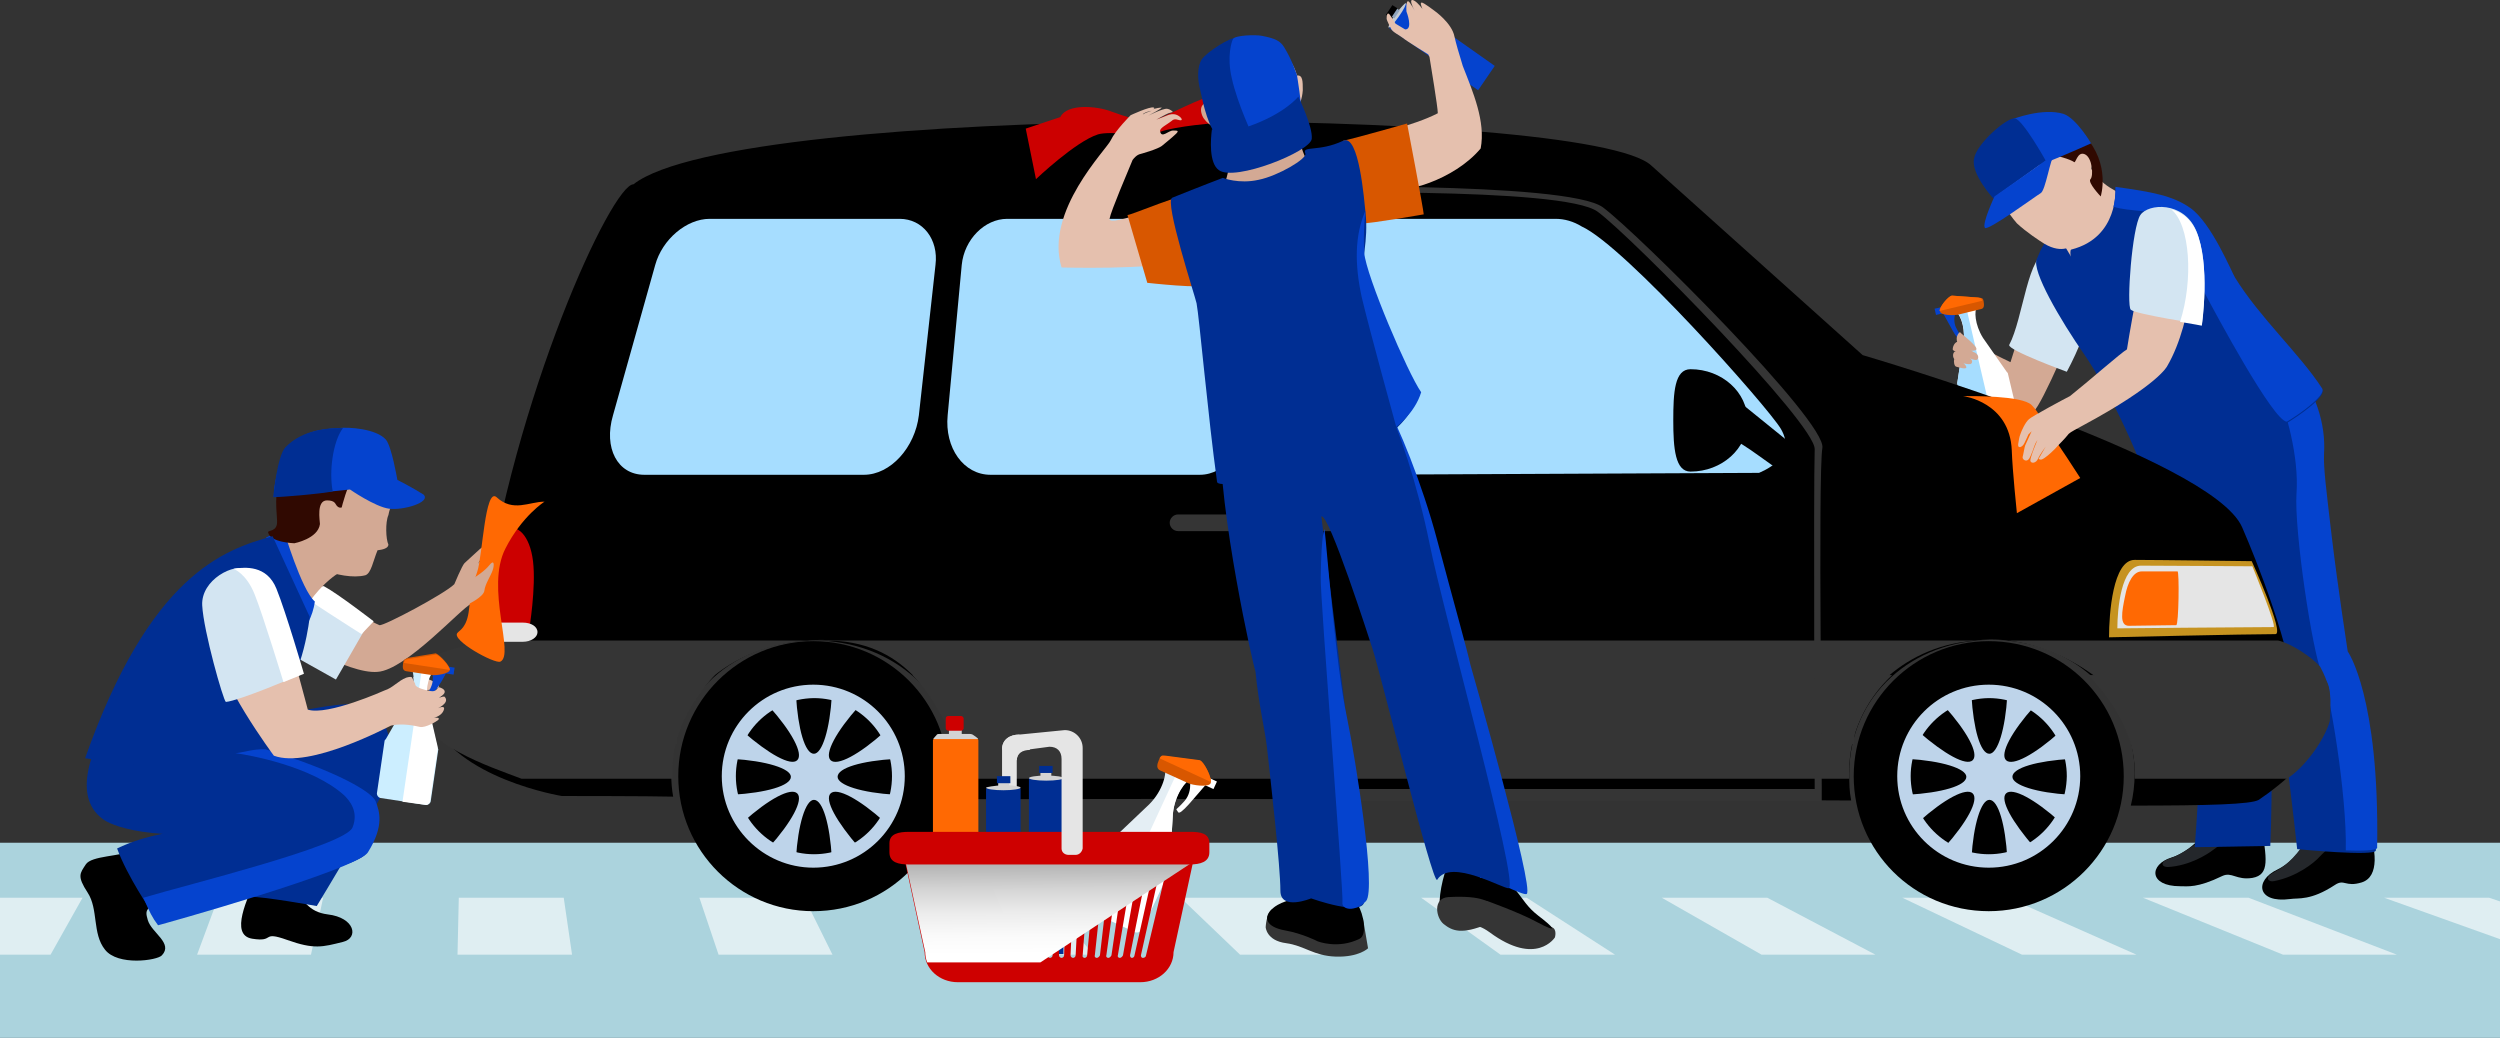 <?xml version="1.0" encoding="utf-8"?>
<!-- Generator: Adobe Illustrator 19.0.0, SVG Export Plug-In . SVG Version: 6.00 Build 0)  -->
<svg version="1.1" id="Layer_1" xmlns="http://www.w3.org/2000/svg" xmlns:xlink="http://www.w3.org/1999/xlink" x="0px" y="0px"
	 viewBox="0 0 390.7 162.2" style="enable-background:new 0 0 390.7 162.2;" xml:space="preserve">
<rect x="0" y="0" width="390.7" height="162.2" fill="#333333" stroke="none"/>
<style type="text/css">
	.st0{fill:#ABD3DD;}
	.st1{opacity:0.62;}
	.st2{fill:#FFFFFF;}
	.st3{fill:#24272B;}
	.st4{fill:#002E93;}
	.st5{fill:#0543CE;}
	.st6{fill:#D3A994;}
	.st7{fill:#D3E5F2;}
	.st8{fill:#A6DDFF;}
	.st9{fill:#D85700;}
	.st10{fill:#FF6903;}
	.st11{fill:#BED4EA;}
	.st12{fill:#353535;}
	.st13{fill:#C69320;}
	.st14{fill:#E5E5E5;}
	.st15{fill:#CC0000;}
	.st16{fill:#C3CAD1;}
	.st17{fill:#8FA4BC;}
	.st18{fill:#E5C0AE;}
	.st19{fill:#300901;}
	.st20{fill:#CCEEFF;}
	.st21{fill:#E4EEF4;}
	.st22{fill:#D3D3D3;}
	.st23{fill:#CE0000;}
	.st24{fill:url(#SVGID_1_);}
</style>
<polygon class="st0" points="422,162.2 -215,162.2 -172.5,131.7 422,131.7 "/>
<g class="st1">
	<polygon class="st2" points="-114.4,149.2 -132.2,149.2 -116.4,140.3 -99.9,140.3 	"/>
	<polygon class="st2" points="-73.6,149.2 -91.5,149.2 -78.8,140.3 -62.3,140.3 	"/>
	<polygon class="st2" points="-32.9,149.2 -50.7,149.2 -41.1,140.3 -24.7,140.3 	"/>
	<polygon class="st2" points="7.9,149.2 -10,149.2 -3.5,140.3 12.9,140.3 	"/>
	<polygon class="st2" points="48.6,149.2 30.8,149.2 34.1,140.3 50.5,140.3 	"/>
	<polygon class="st2" points="89.4,149.2 71.5,149.2 71.7,140.3 88.1,140.3 	"/>
	<polygon class="st2" points="130.1,149.2 112.3,149.2 109.3,140.3 125.7,140.3 	"/>
	<polygon class="st2" points="170.9,149.2 153,149.2 146.9,140.3 163.4,140.3 	"/>
	<polygon class="st2" points="211.6,149.2 193.8,149.2 184.5,140.3 201,140.3 	"/>
	<polygon class="st2" points="252.4,149.2 234.5,149.2 222.1,140.3 238.6,140.3 	"/>
	<polygon class="st2" points="293.1,149.2 275.3,149.2 259.7,140.3 276.2,140.3 	"/>
	<polygon class="st2" points="333.9,149.2 316,149.2 297.3,140.3 313.8,140.3 	"/>
	<polygon class="st2" points="374.6,149.2 356.8,149.2 334.9,140.3 351.4,140.3 	"/>
	<polygon class="st2" points="415.4,149.2 397.5,149.2 372.6,140.3 389,140.3 	"/>
</g>
<g>
	<g>
		<g>
			<path d="M353.4,128.9c0.8,5.2,1.4,7.8-1.4,8.3c-2.5,0.4-3.2-1-4.7-0.3c-3.9,1.9-5.4,1.6-6.6,1.6c-4.9,0-4.9-3.4-1.3-4.5
				c3.6-1.1,6.3-5.3,6.3-5.3L353.4,128.9z"/>
			<path class="st3" d="M350.3,129.6c-1,0.9-3.5,2.5-4.4,3.2c-0.9,0.7-3.7,2.5-7.1,2.7c-0.9,0-1.2-0.6-0.3-1.1
				c0.9-0.4,1.3-0.3,3.9-2c2.3-1.5,3.1-3.2,3.7-3.3c0.5-0.1,2,0.5,2,0.5L350.3,129.6z"/>
		</g>
		<path class="st4" d="M354.8,132.2c0,0,0.9-20-0.9-31.3c0.1-1.8-1.1-9-1.2-9.8c-0.5-2.8-0.2-6.9-0.8-14.3c-0.2-3.3-0.6-6.5-1.2-8.9
			c0,0-0.1-0.1-0.1-0.1c-0.7-2.8-1.7-5-3.2-6.4c-6.3-5.8-12.8,5.3-12.8,5.3c1.9,2.9,4.5,8.3,4.5,11.2c0,2.9,2.7,28.4,4.2,29.9
			c1.5,1.4-0.3,24.6-0.3,24.6L354.8,132.2z"/>
	</g>
	<g>
		<g>
			<path d="M369.9,128.7c1.5,4,2,8.3-0.8,9.2c-2.6,0.8-2.7-0.6-4.2,0.4c-3.8,2.5-5.7,2-7,2.2c-5.2,0.7-5.6-2.9-2-4.6
				c3.6-1.7,5.5-6.2,5.5-6.2L369.9,128.7z"/>
			<path class="st3" d="M366.7,129.9c-0.9,1.1-3.4,3.1-4.2,4c-0.8,0.9-3.5,3.1-7.1,3.8c-0.9,0.2-1.4-0.5-0.5-1.1
				c0.9-0.6,2.3-1.1,4.1-3.3c1.8-2.2,1.6-3.1,2.2-3.2c0.6-0.2,3.1,0.2,3.1,0.2L366.7,129.9z"/>
		</g>
		<g>
			<g>
				<path class="st4" d="M340.6,64.6c1.3,3.3,5.9,4.5,7.1,9.8c1.3,5.3,5.5,30.2,6.9,30.2c1.4,0,4.4,28.1,4.4,28.1s12.3,1.2,12.3,0.2
					c0.4-23.7-4.6-30.8-4.6-30.8s-1.6-10.4-2.5-18c-0.9-7.6-1.3-10.8-1.2-12.9c0.4-6.3-2.8-13.8-9.8-18.3
					C351.1,51.5,340.6,64.6,340.6,64.6z"/>
			</g>
		</g>
		<g>
			<path class="st5" d="M371.5,132.5c0.4-23.7-4.6-30.7-4.6-30.7s-1.6-10.4-2.5-18c-0.9-7.6-1.3-10.8-1.2-12.9
				c0.3-4.6-1.3-9.8-4.9-14c-1.5,2.1-2.6,3.7-2.6,3.7c1.6,3.7,3.6,10.8,3.2,16.5c-0.4,5.7,2.5,24.9,3.9,27.9
				c1.2,2.5,4,19.2,3.8,27.9C369.2,133,371.5,132.9,371.5,132.5z"/>
		</g>
	</g>
</g>
<g>
	<path class="st6" d="M309.9,57.4c1.1,7.6,6.7,7.8,7.9,6.9c1.3-0.9,6.9-14.3,6.9-14.3l-6.1-7.3l-4.4,13.9c0,0-1.7-0.8-3.2-1.6
		C309.4,54.3,309.9,57.4,309.9,57.4z"/>
	<path class="st7" d="M320.2,39.3c1.6,0,6.4,2.4,6.7,6.7c0.4,4.3-3.9,12.1-3.9,12.1s-9.3-3.4-9-4.2
		C316.2,49.8,316.9,39.3,320.2,39.3z"/>
	<g>
		<g>
			
				<rect x="302.4" y="48.1" transform="matrix(-0.974 0.227 -0.227 -0.974 609.673 27.037)" class="st5" width="1.7" height="1"/>
			<path class="st5" d="M303.4,48.5c1.3,2.2,2.5,4.9,2.9,4.4c0.4-0.5,0.3,0.1-0.5-1.5c-0.9-1.5,0.1-3.3,0.1-3.3L303.4,48.5z"/>
			<g>
				<path class="st2" d="M305.9,59.8l1-6.6c0.2-2.4-0.7-4.3-1.4-4.6l1.4-0.7l0,0h0.1l0.4-0.2l0,0.2l1.6,0c-0.5,0.6-0.4,2.8,0.9,4.9
					l3.7,5.3l0,0c0.1,0.1,0.2,0.2,0.2,0.3l1.8,7.6c0.1,0.3-0.1,0.6-0.4,0.7l-6.7,1.6c-0.3,0.1-0.6-0.1-0.7-0.4l-1.8-7.6
					C305.9,59.9,305.9,59.8,305.9,59.8z"/>
				<g>
					<path class="st8" d="M307.7,67.7l-1.8-7.6c-0.1-0.2,0-0.4,0-0.4l1-6.6c0.2-2.4-0.7-4.3-1.4-4.6l1.4-0.7l0,0h0.1l0.2-0.1
						l4.6,19.7l-3.4,0.8C308.1,68.2,307.8,68,307.7,67.7z"/>
				</g>
			</g>
			<g>
				<path class="st9" d="M303.2,48.7c0.1,0.6,2.1,0.6,2.7,0.5l3.7-0.9c0.5-0.1,0.5-0.6,0.4-1.2l0,0c-0.1-0.6-0.3-0.5-0.8-0.6
					l-4.1-0.3C304.4,46.3,303,48.1,303.2,48.7L303.2,48.7z"/>
				<g>
					<path class="st10" d="M305,46.2l4.1,0.3c0.4,0.1,0.5,0,0.7,0.5l-6.7,1.6C303.1,47.9,304.5,46.3,305,46.2z"/>
				</g>
			</g>
		</g>
		<g>
			<path class="st6" d="M306.3,51.9c0.2,0.3,3.1,2.4,2.5,2.8c-0.6,0.3-2.6,0.1-2.9-1.1C305.5,52.4,306.3,51.9,306.3,51.9z"/>
			<path class="st6" d="M305.9,53.4c-0.6,0.2-0.8,1.1-0.7,1.3c0.2,0.2,3.4,1.9,3.8,1.5c0.4-0.4,0-1-0.6-1.2
				C307.9,54.7,305.9,53.4,305.9,53.4z"/>
			<path class="st6" d="M305.6,54.9c-0.4,0.1-0.5,0.8-0.2,1.2c0.4,0.4,2.4,1.1,2.7,0.7c0.3-0.4-0.1-0.8-0.6-1.1
				C307,55.3,305.6,54.9,305.6,54.9z"/>
			<path class="st6" d="M305.4,56.1c-0.1,0.4,0,1.1,0.3,1.2c0.4,0.1,1.6,0.5,1.6,0.1c0-0.3-0.6-0.9-1-1.1
				C306,56.3,305.4,56.1,305.4,56.1z"/>
		</g>
	</g>
</g>
<path class="st4" d="M322.5,35.1c-3.2,2.5-3.4,3.6-4.2,5.4c-0.8,1.8,3.6,9.4,7.5,15c1.2,1.7,6.1,9.5,9.9,20.1c0.5,1.4,12.5-4,12.5-4
	s-4.5-6.8-7.6-13.2c-3.4-7.2-12.3-19.2-15.6-19.2C320.8,39,322.5,35.1,322.5,35.1z"/>
<g>
	<path d="M358.4,107c-1.6-10.1-8-24.6-8-24.6c-4.8-11-59.3-26.9-59.3-26.9l-33-29.6c-9.8-9.4-142.7-10-159.1,2.9
		c-3.4,0-18.7,33.1-23.5,67.1c-0.5,3.3-1.6,7.8-3.4,12.2c-0.9,2.3-5.9,1.3-4.8,4c3.9,9.6,20.5,12.3,20.5,12.3s13.7,0,17.4,0.1
		c-0.2-1.1-0.3-2.3-0.3-3.5c0-12.3,10-20.9,22.3-20.9c12.3,0,22.3,8.6,22.3,20.9c0,1.3-0.1,2.7-0.3,3.9c30.7-0.1,107.5,0,140.1,0.2
		c-0.3-1.6-0.3-2.5-0.3-4.2c0-12.3,10-20.9,22.3-20.9c12.3,0,22.3,8.6,22.3,20.9c0,1.7-0.2,3.4-0.6,5c12.3,0,18.8-0.2,20-0.9
		c3.7-2.5,9.5-7.3,10.4-11.9C363.6,111.3,358.7,108.9,358.4,107z"/>
	<g>
		<path d="M289.7,121.3c0-11.7,9.5-21.1,21.1-21.1c11.7,0,21.1,9.4,21.1,21.1c0,11.7-9.5,21.1-21.1,21.1
			C299.1,142.4,289.7,133,289.7,121.3z"/>
		<path class="st11" d="M296.5,121.3c0-7.9,6.4-14.3,14.3-14.3l0,0c7.9,0,14.3,6.4,14.3,14.3l0,0c0,7.9-6.4,14.3-14.3,14.3l0,0
			C302.9,135.6,296.5,129.2,296.5,121.3L296.5,121.3z M298.6,121.3c0,6.7,5.5,12.2,12.2,12.2l0,0c6.7,0,12.1-5.4,12.2-12.2l0,0
			c0-6.7-5.4-12.2-12.2-12.2l0,0C304.1,109.2,298.6,114.6,298.6,121.3L298.6,121.3L298.6,121.3z"/>
		<path class="st11" d="M323.5,124.2c-5.2-0.3-9-1.5-9-2.8c0-1.4,3.9-2.5,9.1-2.8c-0.3-1.5-0.9-2.9-1.7-4.2
			c-3.9,3.5-7.4,5.4-8.4,4.4c-1-1,0.9-4.5,4.4-8.4c-0.8-0.5-1.7-1-2.7-1.3c-0.5-0.2-1-0.3-1.5-0.4c-0.3,5.2-1.5,9.1-2.8,9.1
			c-1.4,0-2.5-3.9-2.8-9.1c-1.5,0.3-2.9,0.9-4.2,1.7c3.5,3.9,5.4,7.4,4.4,8.4c-1,1-4.5-1-8.4-4.4c-0.5,0.8-1,1.7-1.3,2.7
			c-0.2,0.5-0.3,1-0.4,1.5c5.2,0.3,9.1,1.5,9.1,2.8c0,1.4-3.9,2.5-9.1,2.8c0.3,1.5,0.9,2.9,1.7,4.2c3.9-3.5,7.4-5.4,8.4-4.4
			c1,1-0.9,4.5-4.4,8.4c0.8,0.5,1.7,1,2.7,1.3c0.5,0.2,1,0.3,1.5,0.4c0.3-5.2,1.5-9.1,2.8-9.1c1.4,0,2.5,3.9,2.8,9.1
			c1.5-0.3,2.9-0.9,4.2-1.7c-3.4-3.9-5.4-7.4-4.4-8.4c1-1,4.5,0.9,8.4,4.4c0.5-0.8,1-1.7,1.3-2.7
			C323.3,125.2,323.4,124.7,323.5,124.2z"/>
	</g>
	<g>
		<path d="M106,121.3c0-11.7,9.5-21.1,21.1-21.1c11.7,0,21.1,9.4,21.1,21.1c0,11.7-9.4,21.1-21.1,21.1
			C115.5,142.4,106,133,106,121.3z"/>
		<path class="st11" d="M112.8,121.3c0-7.9,6.4-14.3,14.3-14.3l0,0c7.9,0,14.3,6.4,14.3,14.3l0,0c0,7.9-6.4,14.3-14.3,14.3l0,0
			C119.3,135.6,112.8,129.2,112.8,121.3L112.8,121.3z M115,121.3c0,6.7,5.5,12.2,12.2,12.2l0,0c6.7,0,12.2-5.4,12.2-12.2l0,0
			c0-6.7-5.4-12.2-12.2-12.2l0,0C120.4,109.2,115,114.6,115,121.3L115,121.3L115,121.3z"/>
		<path class="st11" d="M139.9,124.2c-5.2-0.3-9-1.5-9-2.8c0-1.4,3.8-2.5,9-2.8c-0.3-1.5-0.9-2.9-1.7-4.2c-3.9,3.5-7.4,5.4-8.4,4.4
			c-1-1,0.9-4.5,4.4-8.4c-0.8-0.5-1.7-1-2.7-1.3c-0.5-0.2-1-0.3-1.5-0.4c-0.3,5.2-1.5,9.1-2.8,9.1c-1.4,0-2.5-3.9-2.8-9.1
			c-1.5,0.3-2.9,0.9-4.2,1.7c3.5,3.9,5.4,7.4,4.4,8.4c-1,1-4.5-1-8.4-4.4c-0.5,0.8-1,1.7-1.3,2.7c-0.2,0.5-0.3,1-0.4,1.5
			c5.2,0.3,9.1,1.5,9.1,2.8c0,1.4-3.9,2.5-9.1,2.8c0.3,1.5,0.9,2.9,1.7,4.2c3.9-3.5,7.4-5.4,8.4-4.4c1,1-0.9,4.5-4.4,8.4
			c0.8,0.5,1.7,1,2.7,1.3c0.5,0.2,1,0.3,1.5,0.4c0.3-5.2,1.5-9.1,2.8-9.1c1.4,0,2.5,3.9,2.8,9.1c1.5-0.3,2.9-0.9,4.2-1.7
			c-3.4-3.9-5.4-7.4-4.4-8.4c1-1,4.5,0.9,8.4,4.4c0.5-0.8,1-1.7,1.3-2.7C139.7,125.2,139.8,124.7,139.9,124.2z"/>
	</g>
	<g>
		<path class="st12" d="M131,100.1H74.6c-2.5,1.3-7.7,2.1-7.9,3.2c-0.1,0.6-0.2,1.2-0.2,1.7c-0.7,5.7,6.9,9.5,11.6,11.3h27.7
			c0-0.4,0-0.9,0-1.3C105.7,109.5,114.9,98.9,131,100.1z"/>
		<path class="st12" d="M309.5,100.1H128.9c12.6-0.1,17,9.1,19.8,14.9c0.2,0.4,1.6,0.9,1.6,1.3h139.5c0-0.4,0-0.9,0-1.3
			C289.7,109.5,297.7,100.4,309.5,100.1z"/>
		<path class="st12" d="M362.6,104.2c-1.3-1.5-4.6-3.7-6.6-4.1h-47.3c12.7-1.6,25.6,9.4,25.6,14.9c0,0.4,0,0.9,0,1.3h24.7
			c1.6-2.6,4.6-3.2,5.1-6.3C364.2,108.4,364,106.8,362.6,104.2z"/>
	</g>
	<path class="st12" d="M217.3,81.7c0,0.7-0.6,1.3-1.3,1.3h-10.2c-0.7,0-1.3-0.6-1.3-1.3l0,0c0-0.7,0.6-1.3,1.3-1.3H216
		C216.7,80.4,217.3,81,217.3,81.7L217.3,81.7z"/>
	<path class="st12" d="M195.6,81.7c0,0.7-0.6,1.3-1.3,1.3h-10.2c-0.7,0-1.3-0.6-1.3-1.3l0,0c0-0.7,0.6-1.3,1.3-1.3h10.2
		C195,80.4,195.6,81,195.6,81.7L195.6,81.7z"/>
	<g>
		<path class="st13" d="M329.6,99.6c0-3.7,0.6-12.1,4-12.1c3.4,0,18.3,0.2,18.3,0.2s5.2,11.4,3.7,11.4
			C351.2,99.1,329.6,99.6,329.6,99.6z"/>
		<path class="st14" d="M330.9,98.2c0-3,0.6-9.8,3.7-9.8c3.2,0,17.4,0.1,17.4,0.1s3.9,9.5,3.3,9.5C351.2,98,330.9,98.2,330.9,98.2z"
			/>
		<path class="st10" d="M340.1,97.7l-7.4,0.1c-1.5,0-1.1-2.2-0.6-4.6l0,0c0.4-2.2,1.3-3.9,2.6-3.9h5.6
			C340.6,89.2,340.5,97.7,340.1,97.7z"/>
	</g>
	<g>
		<path class="st12" d="M111.7,105.5H66.6c0,0.8-0.4,2.1-0.6,3.2c-0.1,0.6-0.2,1.2-0.2,1.7c-0.7,5.7,11,9.5,15.7,11.3h23.6
			c0-0.4,0-0.9,0-1.3C105,115,107.9,109.7,111.7,105.5z"/>
		<path class="st12" d="M295.7,105.5H142.6c4.5,4.7,7,9.5,7,14.9c0,0.4,0,0.9,0,1.3H289c0-0.4,0-0.8,0-1.3
			C289,115,291.4,109.5,295.7,105.5z"/>
		<path class="st12" d="M364.2,109.3c-0.1-0.9,0-3.4-2-3.8h-35.8c4.1,4.4,7.2,9.5,7.2,14.9c0,0.4,0,0.9,0,1.3h23.8
			c2.7-1.7,5.8-5.9,6.7-9C364.2,111.2,364.2,110.8,364.2,109.3z"/>
	</g>
	<g>
		<path class="st15" d="M79.2,82.7c1.6-0.8,3.6,0.9,4.1,5c0.5,4.1-0.6,10.7-0.6,10.7h-8.3C74.4,98.4,76.5,84.1,79.2,82.7z"/>
		<path class="st14" d="M84,98.8c0,0.8-1,1.5-2.3,1.5h-5.9c-1.3,0-2.3-0.7-2.3-1.5l0,0c0-0.8,1-1.5,2.3-1.5h5.9
			C83,97.3,84,97.9,84,98.8L84,98.8z"/>
	</g>
	<path class="st8" d="M143.6,64.9c-0.6,5-4.4,9.3-8.6,9.3h-34.3c-4.2,0-6.4-4.2-4.9-9.3l6.6-23.5c1.1-4,4.9-7.2,8.5-7.2h29.7
		c3.6,0,6.1,3.2,5.6,7.2L143.6,64.9z"/>
	<path class="st8" d="M194.3,64.9c0.4,5-2.7,9.3-6.8,9.3h-32.7c-4.2,0-7.2-4.2-6.7-9.3l2.2-23.5c0.4-4,3.6-7.2,7.1-7.2h28.1
		c3.6,0,6.7,3.2,7,7.2L194.3,64.9z"/>
	<path class="st8" d="M278.3,67c-2.1-3.5-24.3-28.5-31.1-31.6c-1.3-0.8-2.7-1.2-4.1-1.2h-38.2c-3.6,0-6.3,3.2-5.9,7.2l2.3,23.5
		c0.5,5,4.4,9.3,8.6,9.3l65-0.3C275,73.8,281.1,71.7,278.3,67z"/>
	<path class="st12" d="M284.8,70c0.7-4.1-28.8-33.5-34.3-37.6c-5.6-4.1-50.9-3.2-55.8-3.2c0,0,1.6,10.2,2.3,25.2
		c0.7,15,3.2,70.8,3.2,70.8h84.5C284.8,125.2,284.1,74.1,284.8,70z M283.6,123.3l-81.8,0c0,0-2.9-53.3-3.6-67.8
		c-0.7-14.4-2-25.3-2-25.3c4.7,0,48.2-1.1,53.5,2.9c5.3,3.9,34,33.1,33.9,37.1C283.4,76.2,283.6,123.3,283.6,123.3z"/>
	<g>
		<path d="M273.1,65.7c0,4.4-4,8-8.9,8c-2.4,0-2.7-3.6-2.7-8c0-4.4,0.2-8,2.7-8C269.1,57.7,273.1,61.3,273.1,65.7z"/>
		<path d="M280.6,69.9c0,2.7,0,4.8-1.6,4.1c-1.6-0.7-7-5.2-8.2-5.2c-1.1,0,1.4-5.7,1.4-5.7L280.6,69.9z"/>
	</g>
</g>
<path d="M135.6,76.4c3.1-0.7,6-2,6-1.2c0,0.8-1.6,3.3-2.7,3.1C137.9,78.2,135.6,76.4,135.6,76.4z"/>
<path d="M108.1,82.4c-0.2-1,3.2-1.8,4.6-1.4c1.4,0.3,1.8,5.7,1.4,6c0,0-4.5-2.1-4.9-3C108.8,83.2,108.1,82.4,108.1,82.4z"/>
<g>
	<g>
		<path class="st12" d="M198.8,142.1c-0.9,0.6-1,2.8-1,2.8s0.1,2.1,3.2,2.5c2.9,0.4,4.3,2,7.8,2.1c3.6,0.1,5-1.3,5-1.3l-0.8-4.7
			L198.8,142.1z"/>
		<path d="M206.2,138.4c0.8-1.2,4.9-1.2,5.1-0.2c0.2,1.1,0,1.9,0.9,3.2c0.9,1.4,1.5,4.7,0.3,5.3c-3.4,1.7-6.6,0.4-6.6,0.4
			s-2.3-1.2-5.1-1.7c-2.8-0.5-3.7-2-1.7-3.6c1.4-1.1,3.7-1.4,4.8-1.7C205,139.9,206.2,138.4,206.2,138.4z"/>
	</g>
	<g>
		<path class="st12" d="M232.7,139.6c8.3,4.5,8.2,4.8,9.8,5.3c0.9,0.3,0.5,1.6,0.5,1.6s-2.9,4.6-10.2-0.8c-2.5-1.8-2.9-0.6-4.6-1
			c-3.7-0.9-2.3-0.9-2.3-0.9l-0.1-2.9L232.7,139.6z"/>
		<path d="M233.6,134.7c-0.5-1.4-7-2.2-7.4-1.1c-0.4,1.1,0.3,1.1-0.2,2.3c-0.7,1.6-1.6,6.7-0.5,5.8c1.9-1.6,6.9-0.9,6.9-0.9
			s5,1.8,7.6,3.2c4.1,2.2,2.5,0.7,0.4-0.9c-1.8-1.4-2.2-2.4-3.7-4.2C236,138.1,233.6,134.7,233.6,134.7z"/>
		<path class="st12" d="M232.5,144.4c-4.1,1.7-5.5,1.1-6.9,0c-1.2-1-1.7-4,0.7-4.2C237,139.6,232.5,144.4,232.5,144.4z"/>
	</g>
	<g>
		<polygon class="st5" points="233.6,10.3 231,14.1 217.1,4.4 219.7,0.5 		"/>
		<path class="st16" d="M219.7,0.5c0.1,0.1-0.3,1-1.1,2.1c-0.7,1-1.4,1.8-1.6,1.7c-0.1-0.1,0.3-1,1.1-2.1
			C218.9,1.2,219.6,0.4,219.7,0.5z"/>
		<g>
			
				<rect x="217.3" y="1.7" transform="matrix(0.57 -0.822 0.822 0.57 91.987 180.071)" class="st17" width="1.5" height="0.8"/>
			<polygon points="218.4,1.3 217.4,2.8 216.6,2.3 217.6,0.8 			"/>
		</g>
	</g>
	<g>
		<path class="st5" d="M238.6,139.7c1.2-0.9-8.4-34.4-8.8-35.8c-0.5-2.3-2.4-9-5.2-19.5c-2.3-8.7-6.2-18.3-8.1-21.3l-2.8,0
			c-0.1,0.1-0.2,0.2-0.2,0.2c4.1,8.1,12.6,36.2,14.1,48.5c0.6,4.5,3.8,17.2,3.7,25.4C232.6,137,238.1,140.1,238.6,139.7z"/>
	</g>
	<path class="st18" d="M228.6,10.3c-0.6-1.9-1.1-3.7-1.3-4.6c-0.4-2.1-3.1-4-3.1-4s-1.7-1.3-2-1.3c-0.3,0-0.1,0.5,0.1,1
		c-0.5-0.7-1.2-1.4-1.6-1.4c-0.4,0,0,1,0.4,1.7c-0.2-0.3-0.3-0.6-0.6-1c-0.9-1.6-0.7,1.1-0.7,1.1s1.1,2.8-0.2,2.8
		c-0.8-0.5-1.2-0.7-1.5-0.9c-0.3-0.5-0.7-1.1-0.9-1.4c-0.4-0.5-0.5,0.1-0.5,0.6c0,0.3,0.7,1.6,0.7,1.6l0,0c0.2,0.5,1.3,1,1.8,1.4
		c0.6,0.5,4,2.6,4,2.6s0.1,0.2,0.2,0.4c0.2,1.3,1.3,7.8,1.3,8.8c-3.9,2-9.5,3.1-9.5,3.1s1.1,4.8,1.9,8.6c2,1,10.1-1.2,14.3-6.2
		C232.2,19,230.2,14.4,228.6,10.3z"/>
	<path class="st4" d="M223.4,84.9c-1.8-8.9-5-18.6-6.8-21.7c0,0-25.8,0.7-25.9,4.5c-0.3,12.1,5.2,36.6,5.5,37.2
		c0.5,5.2,1.5,9.2,1.8,11.9c0.6,5.4,2.1,18.6,2.1,22.4c0,3.2,4.8,1.2,4.8,1.2s8.1,2.9,8.3,0.5c0.2-2.1-1.8-21.7-2.3-24.7l-4.4-35.5
		c1.2-0.5,7.5,19.2,8,20.7c1.2,3.6,9.4,37,10.1,36.1c2.1-3.5,10.6,1.6,11.2,1.3C237.4,137.9,225.5,95.5,223.4,84.9z"/>
	<path class="st6" d="M202.5,20.1c0.6,1.5,1.2,5.7,3.5,6.9c0.1,2.9-12.3,6.5-14.7,2.1c1.2-3.7,1.4-6.9,1.3-8
		C192.5,20.1,202.5,20.1,202.5,20.1z"/>
	<path class="st5" d="M207,82.7c0.4,3.2,1.7,21.1,3.5,29.4c1.4,6.8,4.6,26.8,3,28.7c-1.7,1.8-3.9,1.4-3.7,0.2
		c0.2-1.2-3.5-47.9-3.4-50.7C206.5,83.2,207,82.7,207,82.7z"/>
	<path class="st9" d="M209.9,22c1.9-0.4,10-2.7,10-2.7s2.6,13.6,2.6,14.2c0,0-8.6,1.5-9.6,1.4C211.8,34.7,209.9,22,209.9,22z"/>
	<path class="st15" d="M165.7,18.3c1.1-2.2,5.8-1.7,7.9-0.9c2.2,0.8,5.3,1.9,7.1,1.3c1.8-0.7,7.5-3.7,8.9-3.7c1.4,0,0.6,4.2,0.6,4.2
		s-6.4,0.5-8.9,1.4c-2.5,0.8-7.7-0.2-9.7,0.4c-3.5,1.1-9.7,7-9.7,7l-1.6-7.9L165.7,18.3z"/>
	<path class="st18" d="M183.8,31.4c0,0-10.6,4.2-10.4,2.8c0.2-1.2,2.9-7.5,3.6-9.2c0.6-0.8,1.1-0.9,1.1-0.9s3-0.8,3.6-1.4
		c0,0,1.6-1.3,2.1-1.8c0.5-0.5,0.2-0.5-0.5-0.5s-1.8,1.3-2,0.1c-0.1-0.5,1.2-1.1,1.8-1.6c0.5-0.5,1-0.1,1.4-0.1
		c0.4,0,0.1-0.5-0.5-0.8c-0.6-0.3-1.3-0.1-1.5,0c-0.2,0.1-1.8,0.7-1.8,0.7s1.6-0.9,1.9-1c0.3-0.1,0.7-0.2,0.7-0.2s-0.3-0.4-0.9-0.5
		c-0.6-0.1-3,1.1-3,1.1s2.5-1.3,2.1-1.3c-0.2,0-0.8,0.1-1.4,0.3c0.3-0.1,0.4-0.2,0.2-0.3c-0.6-0.2-3.6,1.2-3.6,1.2s-2.4,2.4-3.1,3.9
		c-0.6,1.4-10.4,11.1-7.7,19.9c0,0,13.8,0.4,18.8-1C194.6,38.1,183.8,31.4,183.8,31.4z M180,17.3c-0.6,0.2-1.2,0.4-1.4,0.6
		C178.7,17.6,179.5,17.4,180,17.3z"/>
	<path class="st9" d="M186.3,30.5c-1.2-0.5-9.4,3.1-10.1,3.1c0.9,3.1,3.1,10.6,3.1,10.6s8.9,1,9.4,0.3
		C189.2,43.8,187.4,30.9,186.3,30.5z"/>
	<g>
		<path class="st4" d="M221.7,61.4c-2.8-3.4-8.6-15.7-8.8-17.8c-0.2-2.7,1-5.9,0.5-10.4c-0.2-1.8-1-12.4-3.5-11.2
			c-3.8,1.8-6.5,0.7-5.9,2c0.3,0.8-4.3,3.5-7.3,4.1c-3.1,0.7-5.6-0.3-5.6-0.3s-3.7,1.4-7.9,3.1c-1.3,0.5,3.6,15.5,3.8,16.5
			c0.4,2,1.8,17.8,3.2,27.9c0.2,1.7,18.3-3.3,25.3-6.6C220.2,66.6,221.9,61.5,221.7,61.4z"/>
		<path class="st5" d="M213.4,32.9c-1.7,3.9-1.7,8.4-0.6,13.5c1.2,5.1,5.4,20.3,5.4,20.3s2.9-2.1,3.9-5.4c-2.1-3-8.6-18.2-8.9-21.8
			C213,36,213.4,32.9,213.4,32.9z"/>
	</g>
	<g>
		<g>
			<g>
				<path class="st18" d="M202.7,11.8c-1-3.5-3.8-5.6-8.8-4.2c-6.2,1.7-5.3,5.2-4,9.2c1.3,4.2,5.3,8.5,8.5,7.7
					c2.4-0.6,4.7-3.5,4.1-7.5c0.6-0.5,1-1.5,1.1-2.9C203.6,12.7,203.6,11.7,202.7,11.8z"/>
				<g>
					<path class="st6" d="M192.1,9c-3,1.4-4.2,3.3-3.1,6.5c-0.1,0,0.3,0.2,0.2,0.3c-1.1,0.2-1.9,0.8-1.3,2.3
						c0.5,1.2,2.4,2.3,3.2,2.3c1.8,3.9,4.9,4.8,7.2,4.2c0.1,0,0.2-0.1,0.3-0.1C198.7,24.4,195.2,25.1,192.1,9z"/>
				</g>
				<path class="st4" d="M193.3,5.9c-0.9-0.2-4.7,2.2-5.5,3.4c-0.7,1.1-0.7,3.1-0.2,4.9c0.4,1.9,1.3,6.2,3,7.4
					c2.1,1.4,6.8-0.6,6.8-0.6L193.3,5.9z"/>
				<path class="st5" d="M192.5,12.2c0.9,4.1,3.4,9.3,3.4,9.3c0.8,0.5,6.2,0,7.4-4.1c0.2-0.8-0.6-5.6-0.6-5.6s-0.7-2.3-2-4.4
					c-0.6-1-1.4-1.4-3.5-1.8c-1-0.2-4.2-0.1-4.5,0.5C192.5,6.4,191.7,8.8,192.5,12.2z"/>
			</g>
		</g>
		<path class="st4" d="M189.4,20.2c-0.2,1.5-0.5,5.3,1.1,6.4c2.5,1.8,14.3-2.9,14.5-4.9c0.2-1.9-2.1-6.6-2.1-6.6s-2.1,2.7-7.9,4.7
			C192,20.9,189.4,20.2,189.4,20.2z"/>
	</g>
</g>
<g>
	<path class="st6" d="M73.6,94.4C72.2,94.9,63.5,104.7,59,105c-4.5,0.4-14.9-5.6-16.2-8.1c-1.3-2.5,4.1-6.8,4.1-6.8
		c4.3,3.2,11.5,7.3,12.4,7.6c0.6,0.2,10.2-4.9,11.7-6.4c0,0,1.2-2.9,1.6-3.3l2.4-2.2c0,0,2-1.5,2.1-1c0.1,0.5,0.1,0.5-0.6,0.9
		c-0.7,0.5-1.8,2.4-1.8,2.4s2.9-3.5,3.3-3.2c0.5,0.3-0.8,1.8-1.2,2.1c-0.4,0.4-0.7,3.1-0.7,3.6C75.7,94.3,74.2,94.2,73.6,94.4z"/>
	<g>
		<path class="st7" d="M46.6,102.9l5.9,3.3c0,0,3.6-6.2,4.5-7.8c0.2-0.3-10.1-8.4-10.1-8.4L46.6,102.9z"/>
		<path class="st2" d="M50.6,91.6c2.1,1.1,7.8,5.5,7.8,5.5l-1.9,2c0,0-10.3-6.5-10.3-6.9C46.2,91.9,50.6,91.6,50.6,91.6z"/>
	</g>
	<path d="M21.3,132.8c-2.6,1.1-7,0.9-7.9,2.3c-0.9,1.4-1.4,1.8,0.3,4.4c1.7,2.6,0.7,6.4,2.7,8.9c2,2.6,8.2,1.7,8.9,0.9
		c1.8-1.9-1.6-3.5-2.2-5.5c-0.6-2,0.1-1.4,1.8-3.9C26.7,137.4,21.3,132.8,21.3,132.8z"/>
	<g>
		<path d="M39.9,137.3c-1.1,3-4.1,8.8-0.5,9.4c3.7,0.6,1.3-1.3,5.5,0.2c4.2,1.5,5.5,1.1,8.7,0.3c2.5-0.6,1.9-3.8-2.4-4.3
			c-3.1-0.4-3.7-2.3-5.6-4.2C43.6,136.8,39.9,137.3,39.9,137.3z"/>
		<path class="st4" d="M26.5,115.7c5.2-0.4,25.7-7,30.2-5.4c4.4,1.6,4.9,6.3,3.8,12.1c-0.3,1.6-11,19.2-11,19.2s-8.2-1.5-11-1.5
			c-2.8,0,8.7-14.6,7.8-14.6C29.9,125.5,26.5,115.7,26.5,115.7z"/>
	</g>
	<path class="st4" d="M32,105.6c-6.7-3.1-12.8,3.6-12.8,3.6c-4.2,5.9-8.6,15-3,18.9c0,0,4.9,3.8,22.5,1.7c0,0-11.6-1.5-20.4,2.8
		c1.6,4.4,5.4,9.9,5.4,9.9s31.7-6.2,33.5-9.1c2.6-4.2,1.8-6.4,1.2-8c-0.6-1.6-7.6-4-23.4-12.3C34,112.4,34.4,106.7,32,105.6z"/>
	<path class="st6" d="M47.9,94.7c3.4-5,6.5-5.9,6.5-5.9l-5.5-9.9c0,0-2.7,4.3-8.5,7.3C39.3,86.7,47.9,94.7,47.9,94.7z"/>
	<path class="st5" d="M41.6,84l2.7-1.3c0,0,2.8,9.5,4.9,11.3c-0.3,2.5-1.7,4.4-1.7,4.4S41,87.4,41.6,84z"/>
	<g>
		<path class="st6" d="M61.3,74.2c-1.1-4.3-13.3-8.1-14.8-1.5c-2.8,12.1,4.1,16.4,4.1,16.4c1.8,0.7,4.6,1.3,6.5,0.8
			c0.9-0.3,1.2-2.2,1.9-3.9c0.8-0.1,1.7-0.3,1.7-0.9c-0.4-0.8-0.5-3.5,0-4.6C61.2,77.8,62.5,78.5,61.3,74.2z"/>
		<g>
			<path class="st19" d="M47.3,69.5c1-1.1,3.7-2.5,6.9-1.9c3.1,0.6,3.3,1.1,5.4,3.3c1.8,1.9,0.7,1.4,0.7,1.4s1.3,4-1.9,2.4
				c-0.7-0.4-1.9-1.3-3.1-0.1c-1,1-1.9,4.7-1.9,4.7s-0.4,0.2-0.8-0.3c-0.2-0.2-0.2-0.8-1.5-0.8c-1.7,0-1.1,3.2-1.1,3.7
				c-0.3,2.3-4,3-4,3s-3.8-0.1-4.1-1.7c-0.1-0.4,1.5,0,1.4-1.8c-0.1-1.6-0.2-2.7-0.1-4C43.2,71.8,47,69.7,47.3,69.5z"/>
		</g>
		<g>
			<g>
				<g>
					<g>
						<path class="st5" d="M42.8,77.6c1.4,0,11.9-1.1,11.9-1.1s3.9,2.7,6.1,3c2.2,0.3,6.6-1,5.4-2.2c-1.9-1.2-4.1-2.3-4.1-2.3
							s-0.9-5.3-1.8-6.3c-1.5-1.7-5.8-2-7.4-1.8c-2.8,0.2-5.9,0.4-8,3.6C42.7,73.8,42.8,77.6,42.8,77.6z"/>
					</g>
				</g>
			</g>
			<g>
				<g>
					<path class="st4" d="M44.6,69.9c-1.3,1.4-1.9,7.8-1.9,7.8c1.2,0,7.3-0.5,9.3-0.9c-0.6-3,0-7.8,1.6-9.9c-0.1,0-0.5,0-0.6,0
						C51.4,66.9,47.3,67.1,44.6,69.9z"/>
				</g>
			</g>
		</g>
	</g>
	<path class="st4" d="M42.6,83.8c-7.7,2.1-19.2,6.1-29.3,34.7c0,0,16.1,2.5,19.9,1c3.7-1.5,7.8-7.1,10.3-9.8
		c4-4.3,4.9-13.3,4.9-13.3L42.6,83.8z"/>
	<path class="st10" d="M85.1,78.4c-2.4,0-4.9,1.7-7.5-0.7c-1.8-1.6-2.2,9.2-3,11.6c-0.8,2.4-0.9,2.6-1.3,5.9
		c-0.3,2.9-1.5,3.3-1.8,3.7c-1.1,1.1,5.8,4.9,6.7,4.5c2.3-1.1-2.4-11.5,0.8-17.7C81.6,80.6,85.1,78.4,85.1,78.4z"/>
	<path class="st6" d="M72.4,94.8c0.7-0.3,3.2-1.5,3.3-2.5c0.1-1,1-2.3,1.3-3.2c0.3-0.9,0.2-1.7-0.5-0.8c-0.7,0.9-2.2,1.9-2.9,2.3
		C73,90.9,72.4,94.8,72.4,94.8z"/>
	<g>
		<path class="st5" d="M57.5,133.2c2.6-4.2,1.8-6.4,1.2-8c-0.6-1.4-5.8-4.6-17.2-8.1c-1.9-0.1-3.9,0.6-4.7,0.6
			c2.1,0.3,11.9,2,17,6.6c0.8,0.8,2.3,2.5,1.3,5c-1.1,2.9-26.1,9-32.7,11c1,2.3,1.4,3.1,2.3,4.3C24.8,144.6,55.7,136,57.5,133.2z"/>
	</g>
	<g>
		<g>
			<path class="st18" d="M64.6,105.8c0.3-0.1,2.1,0.2,2.5,0.4c0.4,0.2,1.5,0.6,1.5,1c0,0.4-0.6,0.4-1.1,0.5
				c-0.5,0.2-2.4,0.3-2.4,0.3L64.6,105.8z"/>
			<g>
				
					<rect x="69.2" y="104.2" transform="matrix(0.989 0.148 -0.148 0.989 16.248 -9.222)" class="st5" width="1.8" height="1.1"/>
				<path class="st5" d="M70,104.6c-1.1,2.4-3,5-3.5,4.6c-1.4-1.1,0.1,0,0.8-1.7c0.8-1.7,0-3,0-3L70,104.6z"/>
				<g>
					<path class="st20" d="M68.3,116.7l-1.6-6.9c-0.4-2.5,0.4-4.6,1.1-5l-1.5-0.6l0,0l-0.1,0l-0.4-0.2l0,0.2l-1.6,0.2
						c0.6,0.6,0.7,2.9-0.5,5.2l-3.4,5.9l0,0c-0.1,0.1-0.2,0.2-0.2,0.3l-1.2,8.2c0,0.3,0.2,0.6,0.5,0.7l7.2,1.1
						c0.3,0,0.6-0.2,0.7-0.5l1.2-8.2C68.4,116.8,68.3,116.7,68.3,116.7z"/>
					<g>
						<path class="st2" d="M67.2,125.3l1.2-8.2c0-0.3,0-0.4,0-0.4l-1.6-6.9c-0.4-2.5,0.4-4.6,1.1-5l-1.5-0.6l0,0l-0.1,0l-0.3-0.1
							l-3.1,21.2l3.7,0.5C66.8,125.8,67.1,125.6,67.2,125.3z"/>
					</g>
				</g>
				<g>
					<path class="st9" d="M70.3,104.7c-0.1,0.6-2.2,0.9-2.8,0.8l-4-0.6c-0.6-0.1-0.6-0.6-0.5-1.3l0,0c0.1-0.6,0.3-0.6,0.8-0.8
						l4.3-0.7C68.7,102.3,70.4,104.1,70.3,104.7L70.3,104.7z"/>
					<g>
						<path class="st10" d="M68.1,102.3l-4.3,0.7c-0.4,0.1-0.5,0-0.7,0.6l7.2,1.1C70.2,104,68.6,102.3,68.1,102.3z"/>
					</g>
				</g>
			</g>
			<path class="st18" d="M42.8,118.1c5.6,2.1,18-4.6,18.3-4.7c1.2-0.3,2.8-0.2,4.5,0.2c0.9,0.2,2.7-0.9,2.9-1.1
				c0.5-0.7-1.6-0.1-1.6-0.1s2.2-0.2,2.5-1.6c0.1-0.7-1.2,0-1.2,0s2.2-0.9,1.3-1.9c-0.2-0.2-1.5,0.4-1.5,0.4s0.2,0.1,1.1-0.6
				c0.8-0.6,0.3-1.1-0.5-1.3c-0.2-0.1-0.3,0.8-1.3,0.6c-2.7-0.5-2.4-1.1-2.4-1.1s-0.3-0.6-0.5-1c-0.1-0.2-0.5-0.1-0.9,0
				c-1.3,0.5-2.1,1.6-3.4,2c0,0-8.9,4-12,3c0,0-2.7-10.4-4.4-15.5c-0.2-0.6-10,3.4-10,5.2C33.8,106,42.8,118.1,42.8,118.1z"/>
		</g>
		<g>
			<path class="st7" d="M38.7,89c-2.1-1.1-7.3,1.6-7.1,5.6c0.2,4,3.3,14.9,3.7,15.1c2.1-0.2,10.8-3.9,11.5-4.2
				C47.6,105.2,41.3,90.3,38.7,89z"/>
			<path class="st2" d="M36.5,88.9c1.8-0.3,5.2-0.6,6.7,3.1c1.5,3.7,4.3,13.3,4.3,13.3l-3.2,1.3c0,0-3.2-10.5-4.5-13.7
				C38.5,89.6,36.5,88.9,36.5,88.9z"/>
		</g>
	</g>
</g>
<g>
	<path class="st10" d="M306.8,61.9c1.3,0,9.2-0.1,10.7,1.4c1.5,1.5,1.5,2.7,2.6,4c1.1,1.3,5,7.4,5,7.4l-9.9,5.5c0,0-0.7-6.7-0.8-9.8
		C314.1,62.8,306.8,61.9,306.8,61.9z"/>
	<g>
		<path class="st18" d="M325.5,24.4c1.1,1.4,1.7,3.3,4.2,4.9c2.2,1.4,2.5,0.9,2.5,0.9L327.9,41c0,0-3,1.8-3.3,0.8
			c-0.2-0.6-4.4-7.5-4.6-7.5C319.2,34.6,325.5,24.4,325.5,24.4z"/>
		<path class="st4" d="M323.7,39c7.5-1.9,6.9-9.6,6.9-9.6c5.9,1.3,9,1.4,11.7,3.3c3.3,2.3,6.5,10.1,7,10.9
			c3.9,6.3,10.2,11.9,13.6,17.3c0.7,1.1-3.8,4.2-5.5,5.2c-5.5,3.4-14.9,6.4-16.3,6.4c0,0-3.3-9.2-4.7-11c-2.1-2.7-6.3-5-8.8-12.2
			C325,47.1,323,39.2,323.7,39z"/>
		<g>
			<path class="st18" d="M310.8,27.8c-0.1-2.6,1.9-5.7,5-7.4c4-2.3,8.8-0.2,11.2,4c0.3,0.4-0.4,2.3-0.2,2.7
				c2.6,5.4-0.6,9.6-2.9,11.2c0,0-1.5,1.5-4.4-0.2c-0.8-0.5-2.8-1.8-4.3-3.2C314.1,33.7,310.4,28.3,310.8,27.8z"/>
			<path class="st19" d="M314.6,24.7c0.8,1,3.3-0.4,5-0.5c1.7-0.1,4.1,0.8,4.5,1.1c0.3,0.4,0.5-1.7,1.7-1.2c1.2,0.5,1.4,3.4,0.9,3.9
				c-0.5,0.5,1.6,2.7,1.6,2.7s1.6-5-2.5-9.5c-4.1-4.5-10.1-3.1-11.7-1.6C311.9,21.9,314.6,24.7,314.6,24.7z"/>
			<g>
				<path class="st5" d="M326.8,22.4c-3.5,1.6-8,3.4-8,3.4l-4.2-7.2c0,0,4.6-1.8,7.9-0.8C324.5,18.5,326.8,22.4,326.8,22.4z"/>
				<path class="st4" d="M319.7,25.1l-8.2,5.9c0,0-3.5-3.8-3-6.2c0.4-2.4,5.2-6.5,6.4-6.3C316.2,18.8,319.7,25.1,319.7,25.1z"/>
				<path class="st5" d="M321.1,24.1c-0.7,0.6-1.4,5.7-2.2,6.1c-0.7,0.4-8.3,6-8.7,5.4c-0.5-0.6,1.5-4.9,1.5-4.9L321.1,24.1z"/>
			</g>
		</g>
		<g>
			<path class="st5" d="M362.9,60.7c-3.5-5.4-9.7-11-13.6-17.3c-0.5-0.8-3.7-8.6-7-10.9c-2.7-1.9-5.9-2.5-11.7-3.3
				c0,0,0.1,1.4-0.3,3.1c2.2,0.8,7.1,0.5,8.1,1.7c1.1,1.3,4.4,8.5,6.1,11.7c1.7,3.2,10.8,20.2,12.9,20.2
				C359.1,64.9,363.6,61.8,362.9,60.7z"/>
		</g>
		<g>
			<path class="st18" d="M343.1,38.2l-7.4-1.5c0,0-2.5,12.7-3.3,17.9c-0.9,0.5-6,5-8.9,7.3c-1,0.5-6,3.2-6.4,3.6
				c-0.6,0.5-1.2,1.9-1.3,2.2c-0.3,0.8-0.2,0.7-0.4,1.7c-0.1,0.8,0.7,0.5,1-0.2c0.3-0.6,0.6-1.3,0.6-1.3l0.5-0.5c0,0-0.9,2-1,2.2
				c-0.1,0.2-0.3,1.5-0.4,1.8c-0.1,0.4,0.6,0.9,1,0.3c0.4-0.6,0.8-2,1-2.4c0.2-0.4,0.3-0.5,0.3-0.5c-0.5,1.2-1.1,2.7-1.1,3.2
				c0.1,0.5,0.9,0.4,1.2-0.3c0.3-0.7,1.2-1.9,1.2-1.9l-1.1,1.9c0,0,0.2,0.2,0.5,0.1c0.5-0.2,1.3-0.9,2-1.6c1-1.1,1.4-1.4,2.2-2.4
				c0.3-0.3,1.3-0.8,2.2-1.3c11.9-6.4,13.2-9.3,13.2-9.3C342.9,50,343.1,38.2,343.1,38.2z"/>
			<g>
				<path class="st7" d="M334.5,33.6c1.2-1.8,6.7-2.2,8.7,2.4c2.3,5.3,0.9,14.7,0.9,14.7s-10.4-1.6-11.1-2.3
					C332.3,47.8,333.2,35.5,334.5,33.6z"/>
				<g>
					<path class="st2" d="M343.2,36.1c-0.9-2-2.4-3-3.9-3.4c3,2.4,3.5,11.1,1.4,17.6c1.9,0.3,3.4,0.6,3.4,0.6S345.5,41.4,343.2,36.1
						z"/>
				</g>
			</g>
		</g>
	</g>
</g>
<g>
	<path class="st14" d="M159.3,114.8c-1.5,0-2.7,0.8-2.7,2.3V130h2.3v-11.1c0-1.2,0.9-1.7,2.1-1.7L159.3,114.8z"/>
	<g>
		
			<rect x="187.9" y="121.7" transform="matrix(0.908 0.418 -0.418 0.908 68.444 -67.827)" class="st2" width="2.2" height="1.3"/>
		<path class="st2" d="M188.9,122.1c-2.2,2.5-4.5,5.5-4.8,4.8c-0.4-0.7-0.5,0,1-1.7c1.5-1.7,0.7-4.1,0.7-4.1L188.9,122.1z"/>
		<g>
			<path class="st21" d="M182.8,135.7l0.5-8.6c0.3-3,2-5.2,2.9-5.5l-1.6-1.3l0,0l-0.1,0l-0.4-0.4l-0.1,0.3l-2-0.4
				c0.4,0.9-0.2,3.7-2.4,5.9l-6,5.7l0,0c-0.1,0.1-0.3,0.2-0.3,0.3l-4.2,9.1c-0.2,0.4,0,0.8,0.4,1l8,3.7c0.4,0.2,0.8,0,1-0.3l4.2-9.1
				C182.8,135.8,182.8,135.7,182.8,135.7z"/>
			<g>
				<path class="st2" d="M178.5,145.3l4.2-9.1c0.1-0.3,0.1-0.4,0.1-0.4l0.5-8.6c0.3-3,2-5.2,2.9-5.5l-1.6-1.3l0,0l-0.1,0l-0.3-0.2
					l-10.9,23.6l4.1,1.9C177.9,145.8,178.3,145.6,178.5,145.3z"/>
			</g>
		</g>
		<g>
			<path class="st9" d="M189.2,122.4c-0.3,0.7-2.9,0.3-3.5,0l-4.4-2c-0.6-0.3-0.5-0.9-0.2-1.6l0,0c0.3-0.7,0.6-0.6,1.2-0.6l5.3,0.7
				C188.2,119.1,189.5,121.7,189.2,122.4L189.2,122.4z"/>
			<g>
				<path class="st10" d="M187.5,118.8l-5.3-0.7c-0.5,0-0.6-0.2-1,0.4l8,3.7C189.4,121.5,188.1,119,187.5,118.8z"/>
			</g>
		</g>
	</g>
	<g>
		<g>
			<path class="st10" d="M145.8,148.8c0,0.2,0.3,0.4,0.6,0.4h5.9c0.3,0,0.6-0.2,0.6-0.4v-33.1c0-0.2-0.3-0.4-0.6-0.4h-5.9
				c-0.3,0-0.6,0.2-0.6,0.4V148.8z"/>
			<path class="st22" d="M145.9,115.5h6.9c0.3,0-0.8-0.7-0.8-0.7c-0.2-0.1-0.3-0.1-0.5-0.1l-4.6,0c-0.1,0-0.4,0-0.5,0.1
				C146.5,114.8,145.7,115.5,145.9,115.5z"/>
			<rect x="148.3" y="113.8" class="st22" width="2" height="1.1"/>
			<path class="st23" d="M147.8,113.8c0,0.2,0.2,0.4,0.4,0.4h2c0.2,0,0.4-0.2,0.4-0.4v-1.5c0-0.2-0.2-0.4-0.4-0.4h-2
				c-0.3,0-0.4,0.2-0.4,0.4V113.8z"/>
		</g>
		<g>
			<rect x="154.1" y="123.2" class="st4" width="5.4" height="26.5"/>
			<path class="st22" d="M154.1,123.1c0,0.2,1.2,0.4,2.7,0.4c1.5,0,2.7-0.2,2.7-0.4c0-0.2-1.2-0.4-2.7-0.4
				C155.3,122.8,154.1,123,154.1,123.1z"/>
			<g>
				<rect x="156" y="122.1" class="st22" width="1.7" height="1"/>
				<rect x="155.8" y="121.3" class="st4" width="2.1" height="1.1"/>
			</g>
		</g>
		<g>
			<rect x="160.8" y="121.6" class="st4" width="5.4" height="27.5"/>
			<path class="st22" d="M160.8,121.6c0,0.2,1.2,0.4,2.7,0.4c1.5,0,2.7-0.2,2.7-0.4c0-0.2-1.2-0.4-2.7-0.4
				C162,121.2,160.8,121.4,160.8,121.6z"/>
			<g>
				<rect x="162.6" y="120.5" class="st22" width="1.7" height="1"/>
				<rect x="162.4" y="119.7" class="st4" width="2.1" height="1.1"/>
			</g>
		</g>
	</g>
	<g>
		<path class="st23" d="M181.4,131.2h-34.7c-2.9,0-5.3,0.7-5.3,3.3l3.1,14.3c0,2.6,2.3,4.7,5.2,4.7h28.5c2.9,0,5.2-2.1,5.2-4.7
			l3.1-14.3C186.5,131.9,184.3,131.2,181.4,131.2z M149.5,149.7c-0.2,0-0.4-0.2-0.5-0.4l-3.3-13c-0.1-0.3,0.1-0.6,0.3-0.6
			c0.3,0,0.5,0.3,0.6,0.6l3.1,13C149.9,149.5,149.7,149.7,149.5,149.7z M151.4,149.7c-0.2,0-0.4-0.2-0.4-0.4l-2.9-13
			c-0.1-0.3,0.1-0.6,0.4-0.6c0.3,0,0.5,0.3,0.6,0.6l2.7,13C151.7,149.5,151.6,149.7,151.4,149.7z M153.2,149.7
			c-0.2,0-0.4-0.2-0.4-0.4l-2.5-13c0-0.3,0.1-0.6,0.4-0.6c0.3,0,0.5,0.3,0.5,0.6l2.3,13C153.5,149.5,153.4,149.7,153.2,149.7z
			 M155,149.7c-0.2,0-0.4-0.2-0.4-0.4l-2.1-13c0-0.3,0.1-0.6,0.4-0.6c0.3,0,0.5,0.3,0.5,0.6l1.9,13
			C155.3,149.5,155.2,149.7,155,149.7z M156.8,149.7c-0.2,0-0.4-0.2-0.4-0.4l-1.7-13c0-0.3,0.1-0.6,0.4-0.6c0.3,0,0.5,0.3,0.5,0.6
			l1.5,13C157.2,149.5,157,149.7,156.8,149.7z M158.6,149.7c-0.2,0-0.4-0.2-0.4-0.4l-1.3-13c0-0.3,0.2-0.6,0.4-0.6
			c0.3,0,0.5,0.3,0.5,0.6l1.2,13C159,149.5,158.8,149.7,158.6,149.7z M160.4,149.7c-0.2,0-0.4-0.2-0.4-0.4l-0.9-13
			c0-0.3,0.2-0.6,0.4-0.6c0.3,0,0.5,0.3,0.5,0.6l0.8,13C160.8,149.5,160.7,149.7,160.4,149.7z M162.3,149.7c-0.2,0-0.4-0.2-0.4-0.4
			l-0.5-13c0-0.3,0.2-0.6,0.4-0.6c0.3,0,0.5,0.3,0.5,0.6l0.4,13C162.6,149.5,162.5,149.7,162.3,149.7z M164.5,149.3
			c0,0.2-0.2,0.4-0.4,0.4c-0.2,0-0.4-0.2-0.4-0.4l-0.2-13c0-0.3,0.2-0.6,0.5-0.6c0.3,0,0.5,0.3,0.5,0.6L164.5,149.3z M166.3,149.3
			c0,0.2-0.2,0.4-0.4,0.4c-0.2,0-0.4-0.2-0.4-0.4l0.2-13c0-0.3,0.2-0.6,0.5-0.6c0.3,0,0.5,0.3,0.4,0.6L166.3,149.3z M168.1,149.3
			c0,0.2-0.2,0.4-0.4,0.4c-0.2,0-0.4-0.2-0.4-0.4l0.6-13c0-0.3,0.2-0.6,0.5-0.6c0.3,0,0.4,0.3,0.4,0.6L168.1,149.3z M169.5,149.7
			c-0.2,0-0.4-0.2-0.3-0.4l1-13c0-0.3,0.2-0.6,0.5-0.6c0.3,0,0.4,0.3,0.4,0.6l-1.2,13C169.9,149.5,169.7,149.7,169.5,149.7z
			 M171.4,149.7c-0.2,0-0.4-0.2-0.3-0.4l1.4-13c0-0.3,0.3-0.6,0.5-0.6c0.3,0,0.4,0.3,0.4,0.6l-1.5,13
			C171.8,149.5,171.6,149.7,171.4,149.7z M173.2,149.7c-0.2,0-0.4-0.2-0.3-0.4l1.8-13c0-0.3,0.3-0.6,0.5-0.6c0.3,0,0.4,0.3,0.4,0.6
			l-1.9,13C173.6,149.5,173.4,149.7,173.2,149.7z M175,149.7c-0.2,0-0.4-0.2-0.3-0.4l2.2-13c0-0.3,0.3-0.6,0.5-0.6
			c0.3,0,0.4,0.3,0.4,0.6l-2.3,13C175.4,149.5,175.2,149.7,175,149.7z M177.3,149.3c0,0.2-0.2,0.4-0.4,0.4c-0.2,0-0.3-0.2-0.3-0.4
			l2.6-13c0.1-0.3,0.3-0.6,0.6-0.6s0.4,0.3,0.4,0.6L177.3,149.3z M182.2,136.3l-3.1,13c0,0.2-0.2,0.4-0.5,0.4
			c-0.2,0-0.3-0.2-0.3-0.4l2.9-13c0.1-0.3,0.3-0.6,0.6-0.6C182.1,135.7,182.2,136,182.2,136.3z"/>
		<g>
			<linearGradient id="SVGID_1_" gradientUnits="userSpaceOnUse" x1="164.166" y1="153.758" x2="164.03" y2="130.256">
				<stop  offset="0.198" style="stop-color:#FFFFFF"/>
				<stop  offset="0.324" style="stop-color:#FAFAFA"/>
				<stop  offset="0.473" style="stop-color:#ECECEC"/>
				<stop  offset="0.633" style="stop-color:#D4D4D4"/>
				<stop  offset="0.801" style="stop-color:#B3B3B3"/>
				<stop  offset="0.974" style="stop-color:#898989"/>
				<stop  offset="1" style="stop-color:#828282"/>
			</linearGradient>
			<path class="st24" d="M144.6,148.8c0,0.5,0.1,1.1,0.3,1.6h17.7l24-15.8l-1.2-2.6h-43c-0.6,0.7-0.9,1.7-0.9,2.6L144.6,148.8z"/>
		</g>
	</g>
	<path class="st23" d="M189,133.2c0,1.5-1.4,1.9-3.1,1.9h-43.8c-1.7,0-3.1-0.3-3.1-1.9v-1.4c0-1.5,1.4-1.8,3.1-1.8h43.8
		c1.7,0,3.1,0.2,3.1,1.8V133.2z"/>
	<path class="st14" d="M166.4,114.1l-7.1,0.7c-1.5,0-2.7,0.8-2.7,2.3l2.3,1.7c0-1.2,0.9-1.7,2.1-1.7l3-0.4c1.2,0,1.9,0.7,1.9,1.9v14
		h0c0,0.6,0.5,1,1.1,1h1.1c0.6,0,1-0.5,1.1-1h0v-15.7C169.2,115.3,167.9,114.1,166.4,114.1z"/>
</g>
</svg>
